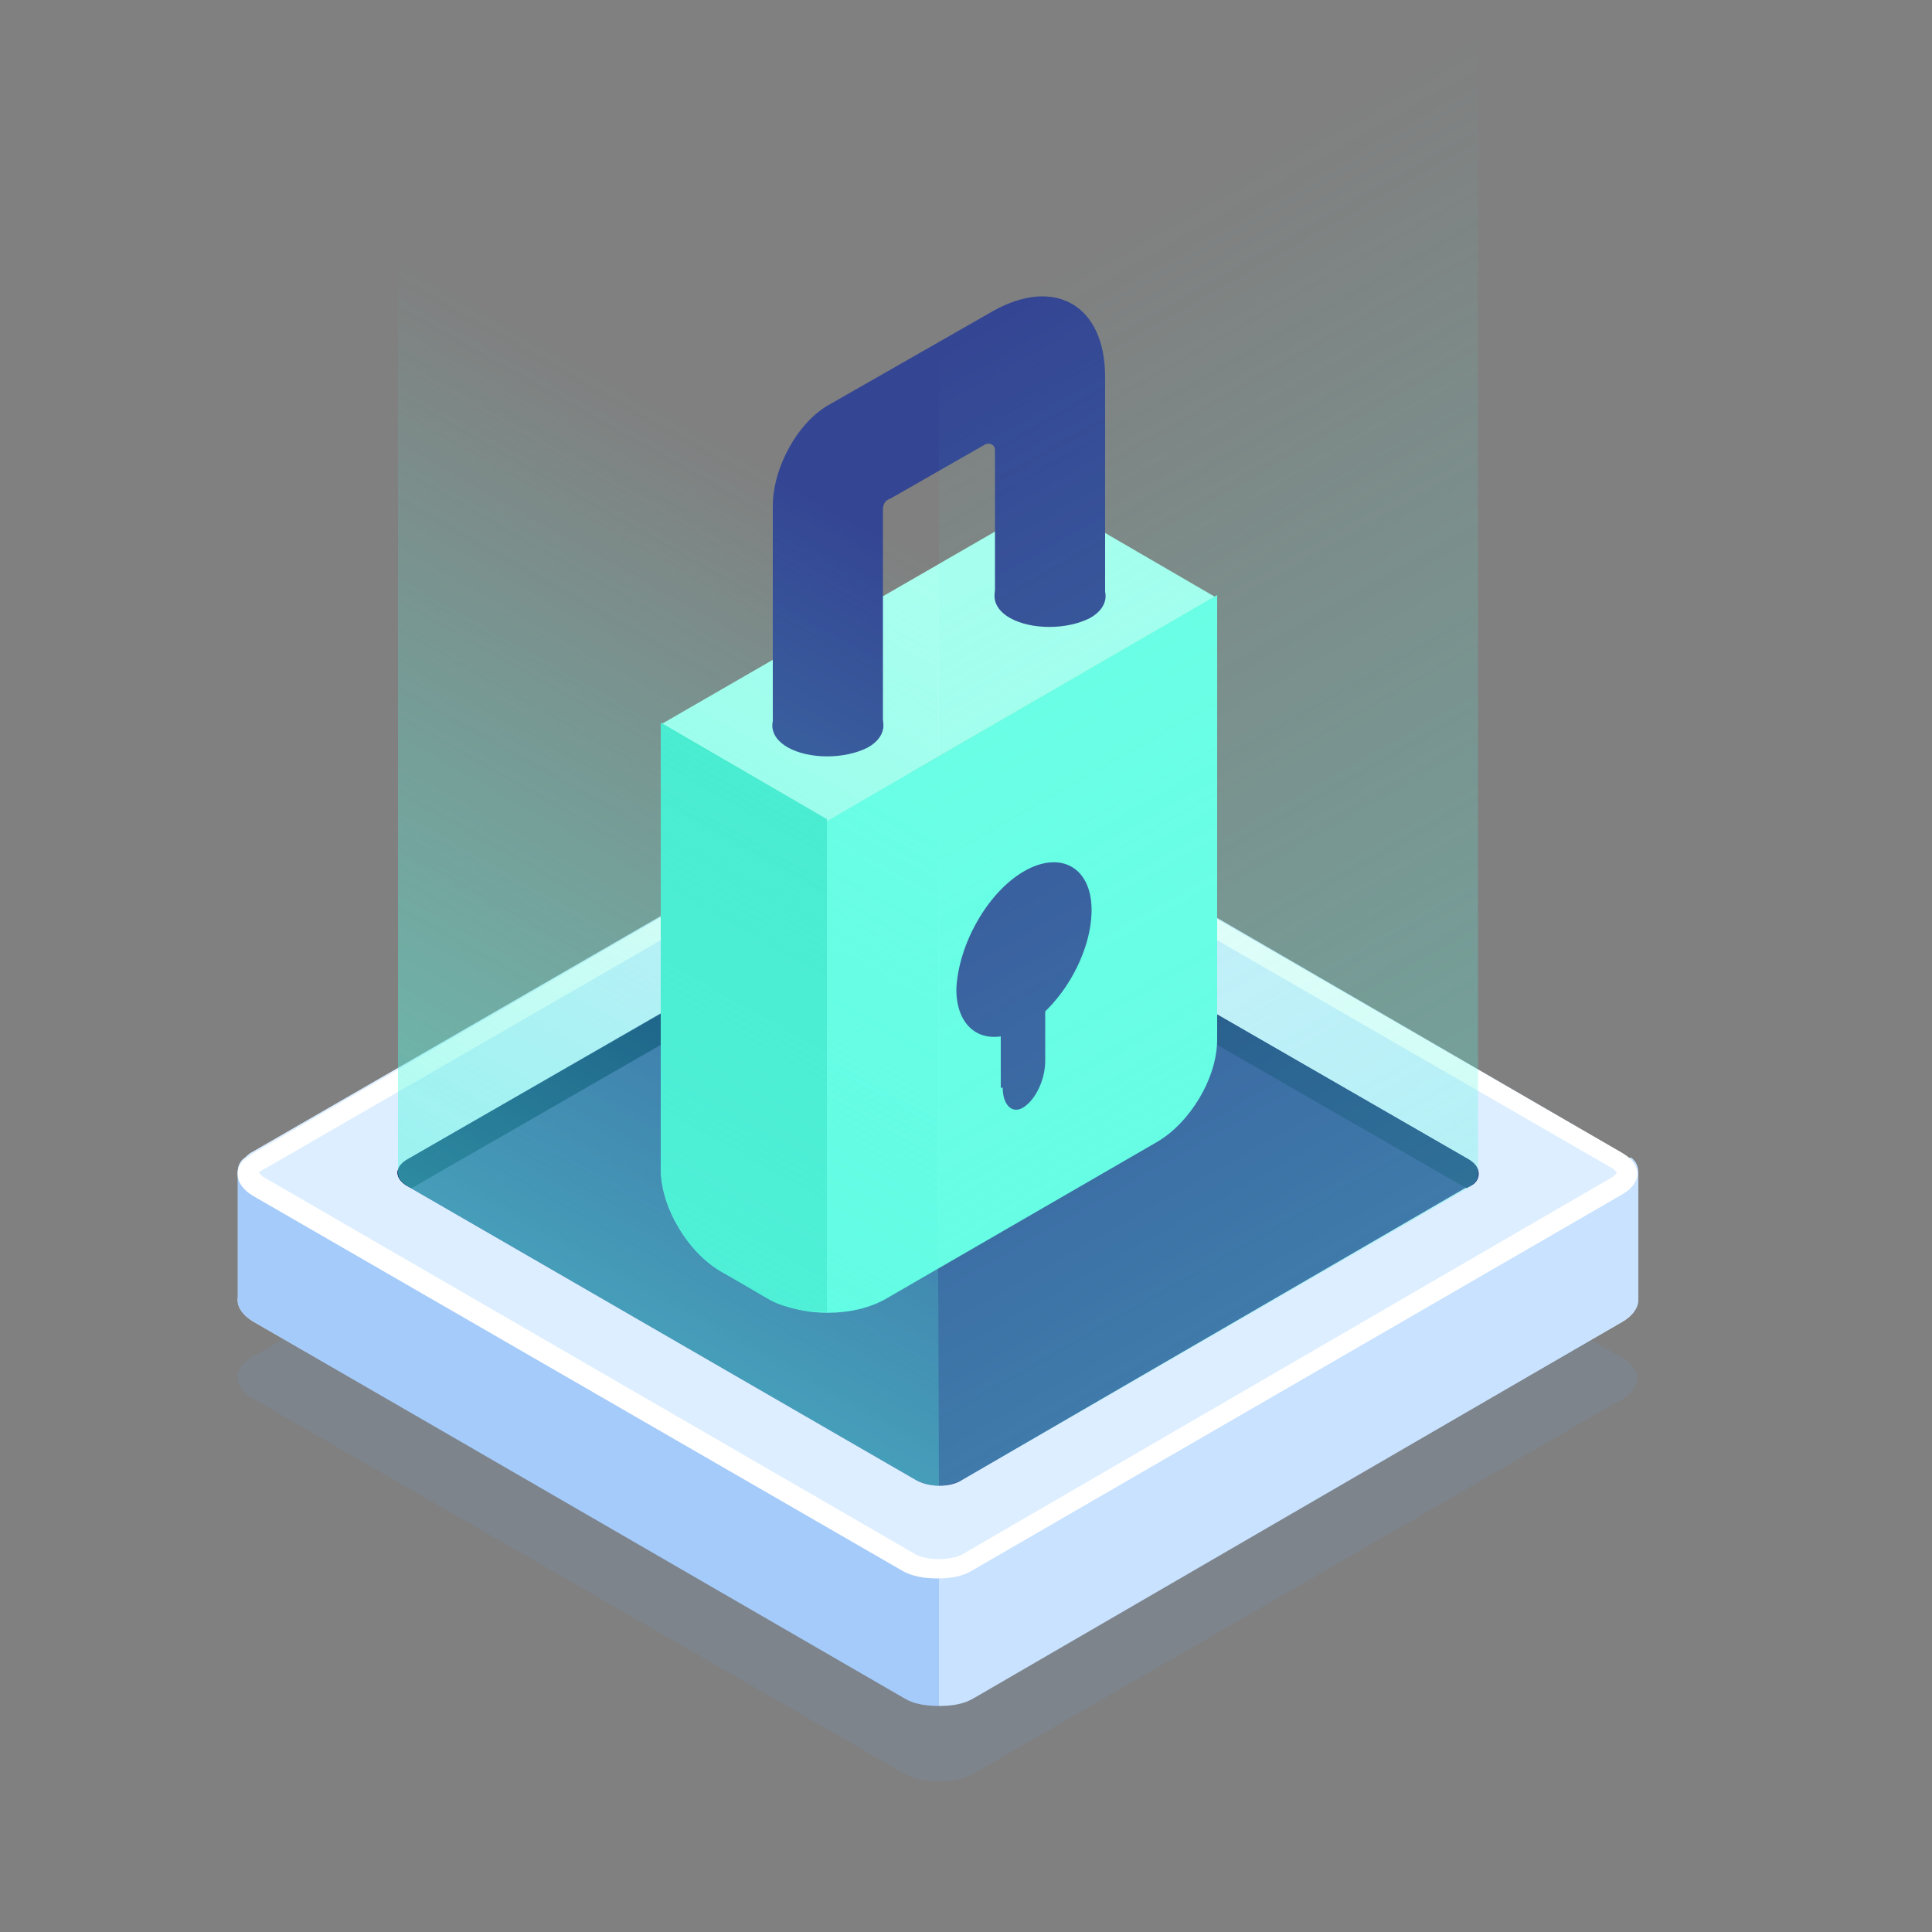 <?xml version="1.0" encoding="utf-8"?>
<!-- Generator: Adobe Illustrator 19.0.0, SVG Export Plug-In . SVG Version: 6.00 Build 0)  -->
<svg version="1.1" id="Layer_1" xmlns="http://www.w3.org/2000/svg" xmlns:xlink="http://www.w3.org/1999/xlink" x="0px" y="0px"
	 viewBox="0 0 100 100" style="enable-background:new 0 0 100 100;" xml:space="preserve">
<rect x="0" y="0" width="100" height="100" fill="#808080" stroke="none"/>
<style type="text/css">
	.st0{opacity:0.15;fill:#6B99D1;}
	.st1{fill:#DCEEFF;}
	.st2{fill:#A5CBFA;}
	.st3{fill:#C8E2FF;}
	.st4{fill:#FFFFFF;}
	.st5{fill:#344593;}
	.st6{fill:#1E3779;}
	.st7{fill:#031F60;}
	.st8{fill:#ABFFEF;}
	.st9{fill:#6CFFE6;}
	.st10{fill:#47EACE;}
	.st11{opacity:0.3;fill:url(#XMLID_2_);}
	.st12{opacity:0.5;fill:url(#XMLID_3_);}
</style>
<g id="XMLID_2621_">
	<g id="XMLID_28_">
		<path id="XMLID_4186_" class="st0" d="M84,72.4L50.4,91.8c-0.5,0.3-1.2,0.4-1.8,0.4c-0.7,0-1.3-0.1-1.8-0.4L13.1,72.4
			c-0.5-0.3-0.8-0.7-0.8-1.1c0-0.3,0.1-0.6,0.4-0.8c0.1-0.1,0.2-0.2,0.4-0.3l33.6-19.4c1-0.6,2.7-0.6,3.7,0L84,70.3
			C85,70.9,85,71.8,84,72.4z"/>
		<path id="XMLID_2126_" class="st1" d="M84,68.4L50.4,87.8c-0.5,0.3-1.2,0.4-1.8,0.4c-0.7,0-1.3-0.1-1.8-0.4L13.1,68.4
			c-0.5-0.3-0.8-0.7-0.8-1.1c0-0.4,0.3-0.8,0.8-1.1l5.3-3.1l28.3-16.3c1-0.6,2.7-0.6,3.7,0L84,66.3C85,66.9,85,67.8,84,68.4z"/>
		<path id="XMLID_2121_" class="st2" d="M48.6,80.6v7.7c-0.7,0-1.3-0.1-1.8-0.4L13.1,68.4c-0.5-0.3-0.8-0.7-0.8-1.1v-6.6
			c0-0.3,0.1-0.6,0.4-0.8l5.7,3.3L48.6,80.6z"/>
		<path id="XMLID_2108_" class="st3" d="M48.6,80.6v7.7c0.7,0,1.3-0.1,1.8-0.4L84,68.4c0.5-0.3,0.8-0.7,0.8-1.1v-6.6
			c0-0.3-0.1-0.6-0.4-0.8l-5.7,3.3L48.6,80.6z"/>
		<path id="XMLID_452_" class="st1" d="M84,61.8L50.4,81.2c-0.5,0.3-1.2,0.4-1.8,0.4c-0.7,0-1.3-0.1-1.8-0.4L13.1,61.8
			c-0.5-0.3-0.8-0.7-0.8-1.1c0-0.3,0.1-0.6,0.4-0.8c0.1-0.1,0.2-0.2,0.4-0.3l33.6-19.4c1-0.6,2.7-0.6,3.7,0L84,59.7
			C85,60.3,85,61.2,84,61.8z"/>
		<g id="XMLID_447_">
			<path id="XMLID_32_" class="st4" d="M48.6,40.8c0.5,0,1,0.1,1.3,0.3l33.6,19.4c0.1,0.1,0.2,0.2,0.2,0.2c0,0-0.1,0.1-0.2,0.2
				L49.9,80.4c-0.3,0.2-0.8,0.3-1.3,0.3c-0.5,0-1-0.1-1.3-0.3L13.6,60.9c-0.1-0.1-0.2-0.2-0.2-0.2c0,0,0,0,0.1-0.1
				c0.1,0,0.1-0.1,0.2-0.1l33.6-19.4C47.6,40.9,48,40.8,48.6,40.8 M48.6,39.8c-0.7,0-1.3,0.1-1.8,0.4L13.1,59.7
				c-0.1,0.1-0.3,0.2-0.4,0.3c-0.3,0.2-0.4,0.5-0.4,0.8c0,0.4,0.3,0.8,0.8,1.1l33.6,19.4c0.5,0.3,1.2,0.4,1.8,0.4
				c0.7,0,1.3-0.1,1.8-0.4L84,61.8c1-0.6,1-1.5,0-2.1L50.4,40.3C49.9,40,49.2,39.8,48.6,39.8L48.6,39.8z"/>
		</g>
		<path id="XMLID_445_" class="st5" d="M47.3,44.9L21.1,60c-0.7,0.4-0.7,1,0,1.4l26.3,15.2c0.7,0.4,1.8,0.4,2.4,0L76,61.4
			c0.7-0.4,0.7-1,0-1.4L49.8,44.9C49.1,44.5,48,44.5,47.3,44.9z"/>
		<path id="XMLID_440_" class="st6" d="M76,60L49.8,44.9c-0.3-0.2-0.8-0.3-1.2-0.3v1.2l27.3,15.7l0.2-0.1C76.7,61.1,76.7,60.4,76,60
			z"/>
		<path id="XMLID_34_" class="st7" d="M48.6,44.6c-0.4,0-0.9,0.1-1.2,0.3L21.1,60c-0.7,0.4-0.7,1,0,1.4l0.2,0.1l27.3-15.7V44.6z"/>
	</g>
	<g id="XMLID_2152_">
		<polygon id="XMLID_2134_" class="st8" points="34.2,37.5 54.3,25.9 62.9,30.9 42.8,42.5 		"/>
		<path id="XMLID_2138_" class="st9" d="M34.2,60.5c0,2,1.4,4.3,3.1,5.3l2.5,1.4c1.7,1,4.4,1,6.1,0l14-8.1c1.7-1,3.1-3.3,3.1-5.3
			l0-23L42.8,42.5l-8.6-5V60.5z"/>
		<path id="XMLID_2148_" class="st10" d="M37.3,65.8l1.2,0.7l1.2,0.7c0.8,0.5,2,0.7,3.1,0.7l0-25.5l-8.6-5v23
			C34.2,62.5,35.6,64.8,37.3,65.8z"/>
		<path id="XMLID_2136_" class="st5" d="M53,45.1c1.9-1.1,3.5-0.2,3.5,2S55,52,53,53.2c-1.9,1.1-3.5,0.2-3.5-2
			C49.6,48.9,51.1,46.2,53,45.1z"/>
		<path id="XMLID_2142_" class="st5" d="M51.9,56.3c0,0.9,0.5,1.4,1.1,1c0.6-0.4,1.1-1.4,1.1-2.4l0-9.1l-2.3,1.3V56.3z"/>
		<g id="XMLID_2145_">
			<path id="XMLID_2143_" class="st5" d="M40.8,36.4c-1.1,0.6-1.1,1.7,0,2.3c1.1,0.6,2.9,0.6,4.1,0c1.1-0.6,1.1-1.7,0-2.3
				C43.7,35.7,41.9,35.7,40.8,36.4z"/>
			<path id="XMLID_2146_" class="st5" d="M52.3,29.7c-1.1,0.6-1.1,1.7,0,2.3c1.1,0.6,2.9,0.6,4.1,0c1.1-0.6,1.1-1.7,0-2.3
				C55.2,29.1,53.4,29.1,52.3,29.7z"/>
			<path id="XMLID_2537_" class="st5" d="M40,26.2v11.4h5.7V26.4c0-0.3,0.1-0.5,0.4-0.6l4.9-2.8c0.2-0.1,0.5,0,0.5,0.3v7.7h5.7
				l0-11.5c0-3.7-2.6-5.2-5.8-3.4L43,20.9C41.3,21.8,40,24.2,40,26.2z"/>
		</g>
	</g>
	<linearGradient id="XMLID_2_" gradientUnits="userSpaceOnUse" x1="78.675" y1="60.203" x2="52.979" y2="14.942">
		<stop  offset="0" style="stop-color:#57F7E0"/>
		<stop  offset="1" style="stop-color:#57F7E0;stop-opacity:0"/>
	</linearGradient>
	<path id="XMLID_2618_" class="st11" d="M50.4,1.8c-0.5,0.3-1.2,0.5-1.8,0.4c0,0,0,0,0,0c0,0,0,0,0,0v74.7c0.4,0,0.8-0.1,1.2-0.3
		l26-15c0.5-0.3,0.7-0.5,0.7-0.8v-74L50.4,1.8z"/>
	<linearGradient id="XMLID_3_" gradientUnits="userSpaceOnUse" x1="18.496" y1="60.389" x2="39.106" y2="23.734">
		<stop  offset="0" style="stop-color:#57F7E0"/>
		<stop  offset="1" style="stop-color:#57F7E0;stop-opacity:0"/>
	</linearGradient>
	<path id="XMLID_2589_" class="st12" d="M48.5,2.2c-0.2,0-0.3,0-0.5,0c0,0,0,0,0,0c-0.1,0-0.3,0-0.4-0.1c-0.1,0-0.2-0.1-0.3-0.1
		c-0.1,0-0.1,0-0.2-0.1c-0.1-0.1-0.3-0.1-0.4-0.2L20.6-13.3v74c0,0.3,0.2,0.5,0.5,0.7l26.3,15.2c0.4,0.2,0.8,0.3,1.2,0.3
		c0,0,0,0,0,0L48.5,2.2C48.6,2.2,48.5,2.2,48.5,2.2z"/>
</g>
</svg>
